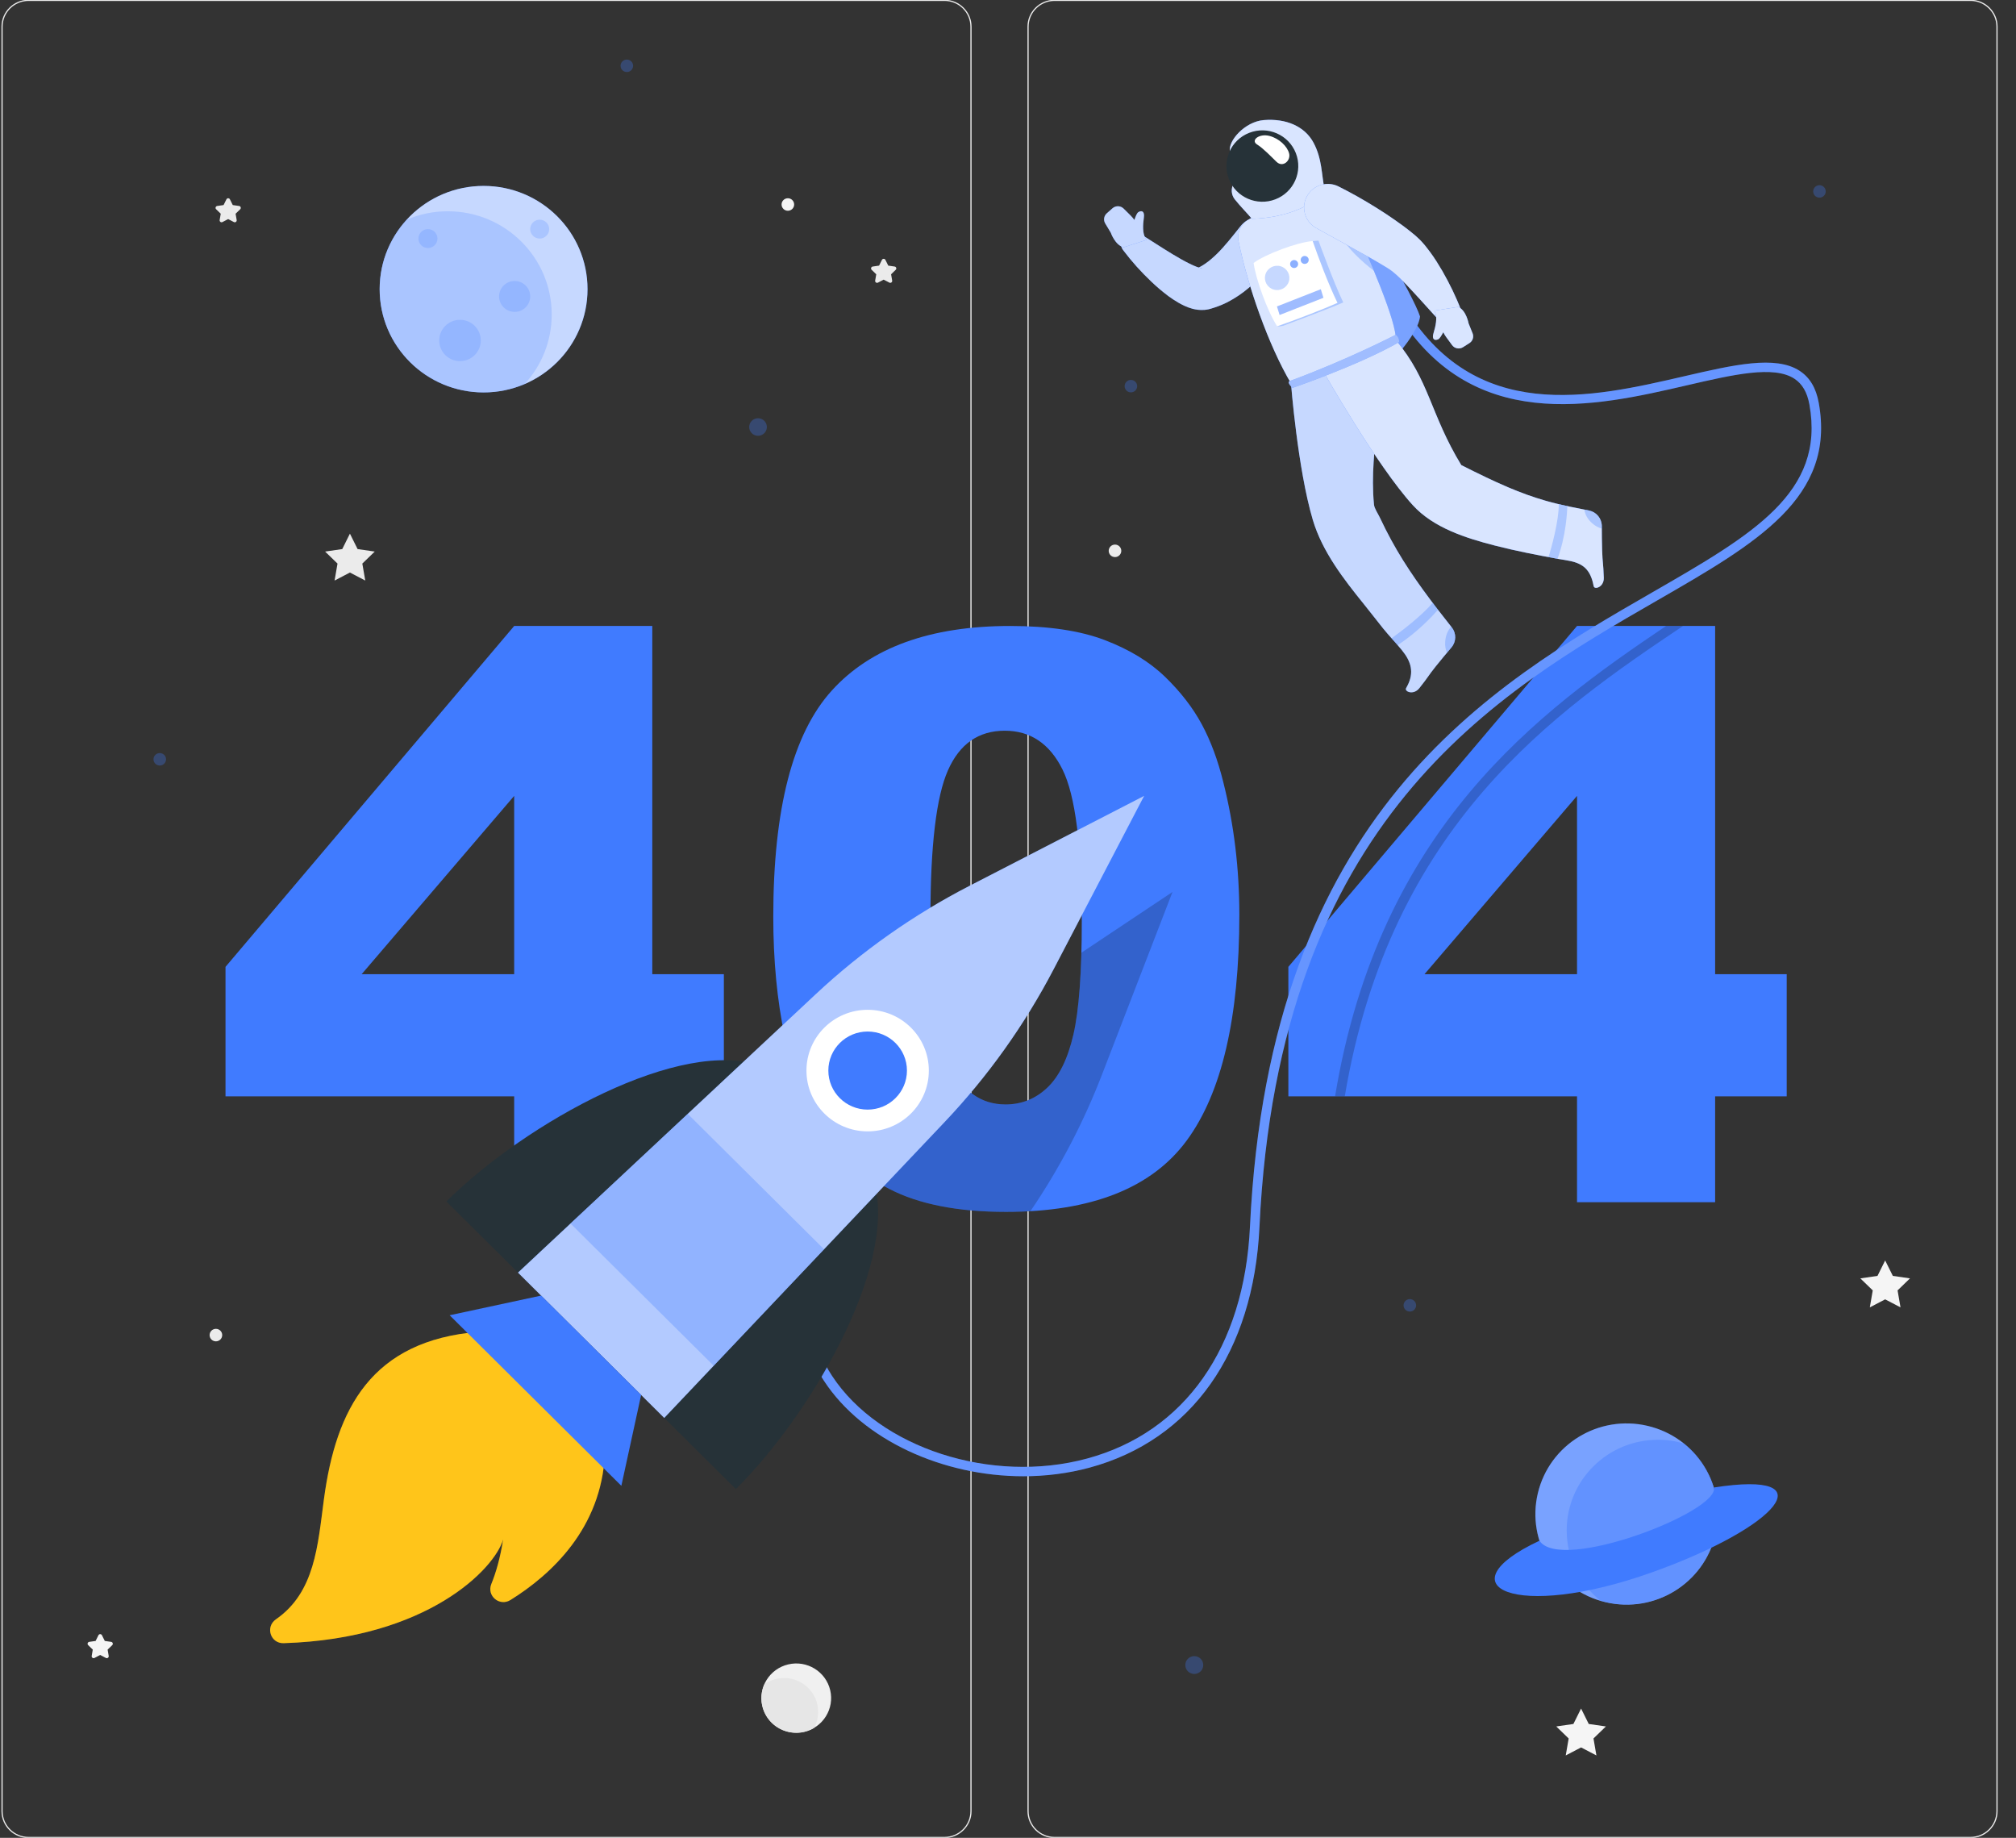 <svg width="599" height="546" viewBox="0 0 599 546" fill="none" xmlns="http://www.w3.org/2000/svg">
<rect x="0" y="0" width="599" height="546" fill="#333333" stroke="none"/>
<g clip-path="url(#clip0_1879_33134)">
<path d="M280.635 546.063H8.479C4.043 546.063 0.434 542.479 0.434 538.071V7.921C0.434 3.515 4.043 -0.07 8.479 -0.07H280.635C285.069 -0.07 288.678 3.515 288.678 7.921V538.071C288.678 542.479 285.069 546.063 280.635 546.063ZM8.479 0.281C4.236 0.281 0.786 3.708 0.786 7.922V538.073C0.786 542.287 4.236 545.714 8.479 545.714H280.635C284.875 545.714 288.326 542.287 288.326 538.073V7.921C288.326 3.708 284.875 0.28 280.635 0.28L8.479 0.281Z" fill="#EBEBEB"/>
<path d="M585.485 546.063H313.329C308.895 546.063 305.285 542.479 305.285 538.071V7.921C305.285 3.515 308.895 -0.07 313.329 -0.07H585.485C589.922 -0.07 593.53 3.515 593.53 7.921V538.071C593.53 542.479 589.92 546.063 585.485 546.063ZM313.329 0.281C309.088 0.281 305.638 3.708 305.638 7.922V538.073C305.638 542.287 309.088 545.714 313.329 545.714H585.485C589.727 545.714 593.177 542.287 593.177 538.073V7.921C593.177 3.708 589.727 0.28 585.485 0.28L313.329 0.281Z" fill="#EBEBEB"/>
<path d="M103.969 158.539L106.248 163.125L111.343 163.862L107.656 167.432L108.527 172.473L103.969 170.093L99.411 172.473L100.282 167.432L96.594 163.862L101.69 163.125L103.969 158.539Z" fill="#EBEBEB"/>
<path d="M560.125 374.469L562.404 379.055L567.5 379.792L563.813 383.362L564.684 388.403L560.125 386.023L555.567 388.403L556.437 383.362L552.75 379.792L557.846 379.055L560.125 374.469Z" fill="#F5F5F5"/>
<path d="M469.774 507.586L472.053 512.172L477.149 512.907L473.461 516.479L474.332 521.52L469.774 519.14L465.216 521.52L466.087 516.479L462.398 512.907L467.495 512.172L469.774 507.586Z" fill="#F5F5F5"/>
<path d="M263.077 77.21L263.923 78.912L265.814 79.185C266.286 79.254 266.475 79.829 266.133 80.161L264.764 81.487L265.087 83.359C265.167 83.826 264.674 84.182 264.252 83.962L262.56 83.079L260.867 83.962C260.444 84.183 259.951 83.826 260.033 83.359L260.355 81.487L258.987 80.161C258.646 79.831 258.833 79.254 259.305 79.185L261.197 78.912L262.042 77.21C262.255 76.784 262.866 76.784 263.077 77.21Z" fill="#EBEBEB"/>
<path d="M30.288 485.804L31.134 487.506L33.025 487.779C33.497 487.848 33.686 488.423 33.343 488.755L31.975 490.081L32.298 491.952C32.378 492.42 31.885 492.776 31.463 492.556L29.771 491.672L28.078 492.556C27.655 492.776 27.162 492.42 27.244 491.952L27.566 490.081L26.198 488.755C25.857 488.424 26.044 487.848 26.516 487.779L28.408 487.506L29.253 485.804C29.466 485.378 30.076 485.378 30.288 485.804Z" fill="#F5F5F5"/>
<path d="M68.313 59.218L69.158 60.92L71.05 61.193C71.522 61.262 71.711 61.837 71.368 62.169L70 63.495L70.323 65.366C70.403 65.834 69.91 66.19 69.487 65.968L67.794 65.085L66.103 65.968C65.68 66.19 65.187 65.833 65.267 65.366L65.59 63.495L64.221 62.169C63.88 61.838 64.068 61.262 64.54 61.193L66.431 60.92L67.277 59.218C67.491 58.792 68.101 58.792 68.313 59.218Z" fill="#EBEBEB"/>
<path d="M66.022 396.639C66.022 397.665 65.185 398.497 64.151 398.497C63.118 398.497 62.281 397.665 62.281 396.639C62.281 395.613 63.118 394.781 64.151 394.781C65.183 394.781 66.022 395.613 66.022 396.639Z" fill="#EBEBEB"/>
<path d="M333.162 163.647C333.162 164.673 332.325 165.505 331.292 165.505C330.259 165.505 329.422 164.673 329.422 163.647C329.422 162.621 330.259 161.789 331.292 161.789C332.325 161.789 333.162 162.621 333.162 163.647Z" fill="#EBEBEB"/>
<path d="M235.963 60.756C235.963 61.782 235.126 62.614 234.093 62.614C233.06 62.614 232.223 61.782 232.223 60.756C232.223 59.73 233.06 58.898 234.093 58.898C235.126 58.898 235.963 59.731 235.963 60.756Z" fill="#F5F5F5"/>
<path d="M238.971 514.495C244.538 513.189 247.985 507.649 246.67 502.119C245.356 496.59 239.778 493.166 234.212 494.472C228.645 495.778 225.198 501.318 226.513 506.847C227.827 512.377 233.405 515.801 238.971 514.495Z" fill="#F0F0F0"/>
<path d="M232.988 498.523C230.789 498.523 228.746 499.223 227.082 500.427C226.533 501.687 226.223 503.073 226.223 504.529C226.223 510.213 230.86 514.805 236.582 514.805C238.513 514.805 240.331 514.273 241.881 513.351C241.867 513.337 241.867 513.337 241.881 513.337C242.656 511.909 243.093 510.285 243.093 508.549C243.093 503.017 238.569 498.523 232.988 498.523Z" fill="#E6E6E6"/>
<path d="M152.774 325.706H67.004V287.241L152.774 185.969H193.809V289.422H215.077V325.706H193.809V357.166H152.774V325.706ZM152.774 289.422V236.449L107.453 289.422H152.774Z" fill="#407BFF"/>
<path d="M229.758 272.314C229.758 240.318 235.555 217.929 247.154 205.145C258.752 192.361 276.416 185.969 300.154 185.969C311.557 185.969 320.921 187.367 328.242 190.16C335.562 192.955 341.535 196.591 346.158 201.068C350.781 205.546 354.423 210.253 357.081 215.191C359.741 220.127 361.879 225.888 363.497 232.473C366.655 245.026 368.235 258.116 368.235 271.741C368.235 302.282 363.033 324.636 352.63 338.796C342.226 352.958 324.31 360.036 298.88 360.036C284.622 360.036 273.101 357.777 264.318 353.262C255.532 348.747 248.325 342.125 242.702 333.399C238.615 327.199 235.436 318.721 233.166 307.966C230.892 297.211 229.758 285.328 229.758 272.314ZM276.457 272.429C276.457 293.863 278.364 308.502 282.178 316.349C285.993 324.195 291.522 328.118 298.765 328.118C303.543 328.118 307.686 326.453 311.192 323.123C314.699 319.793 317.279 314.532 318.938 307.336C320.594 300.142 321.423 288.926 321.423 273.693C321.423 251.343 319.516 236.32 315.702 228.627C311.887 220.932 306.166 217.087 298.536 217.087C290.752 217.087 285.127 221.011 281.658 228.856C278.191 236.702 276.457 251.227 276.457 272.429Z" fill="#407BFF"/>
<path d="M468.571 325.706H382.801V287.241L468.571 185.969H509.606V289.422H530.874V325.706H509.606V357.166H468.571V325.706ZM468.571 289.422V236.449L423.251 289.422H468.571Z" fill="#407BFF"/>
<g opacity="0.3">
<path d="M227.855 126.861C227.855 128.303 226.678 129.472 225.226 129.472C223.775 129.472 222.598 128.303 222.598 126.861C222.598 125.419 223.775 124.25 225.226 124.25C226.678 124.25 227.855 125.419 227.855 126.861Z" fill="#407BFF"/>
<path d="M47.47 227.431C48.5 227.431 49.335 226.602 49.335 225.579C49.335 224.556 48.5 223.727 47.47 223.727C46.44 223.727 45.605 224.556 45.605 225.579C45.605 226.602 46.44 227.431 47.47 227.431Z" fill="#407BFF"/>
<path d="M354.848 497.316C356.321 497.316 357.516 496.129 357.516 494.666C357.516 493.202 356.321 492.016 354.848 492.016C353.374 492.016 352.18 493.202 352.18 494.666C352.18 496.129 353.374 497.316 354.848 497.316Z" fill="#407BFF"/>
<path d="M418.896 389.65C419.926 389.65 420.761 388.82 420.761 387.798C420.761 386.775 419.926 385.945 418.896 385.945C417.866 385.945 417.031 386.775 417.031 387.798C417.031 388.82 417.866 389.65 418.896 389.65Z" fill="#407BFF"/>
<path d="M542.468 56.868C542.468 57.891 541.633 58.72 540.603 58.72C539.573 58.72 538.738 57.891 538.738 56.868C538.738 55.844 539.573 55.016 540.603 55.016C541.633 55.016 542.468 55.844 542.468 56.868Z" fill="#407BFF"/>
<path d="M188.112 19.547C188.112 20.571 187.278 21.4 186.247 21.4C185.217 21.4 184.383 20.571 184.383 19.547C184.383 18.524 185.217 17.695 186.247 17.695C187.278 17.695 188.112 18.524 188.112 19.547Z" fill="#407BFF"/>
<path d="M336.017 116.572C337.047 116.572 337.882 115.742 337.882 114.719C337.882 113.696 337.047 112.867 336.017 112.867C334.987 112.867 334.152 113.696 334.152 114.719C334.152 115.742 334.987 116.572 336.017 116.572Z" fill="#407BFF"/>
</g>
<path d="M143.685 116.582C160.74 116.582 174.565 102.849 174.565 85.908C174.565 68.968 160.74 55.234 143.685 55.234C126.63 55.234 112.805 68.968 112.805 85.908C112.805 102.849 126.63 116.582 143.685 116.582Z" fill="#407BFF"/>
<path opacity="0.7" d="M143.685 116.582C160.74 116.582 174.565 102.849 174.565 85.908C174.565 68.968 160.74 55.234 143.685 55.234C126.63 55.234 112.805 68.968 112.805 85.908C112.805 102.849 126.63 116.582 143.685 116.582Z" fill="white"/>
<path opacity="0.2" d="M133.04 62.766C128.711 62.766 124.603 63.655 120.861 65.244C115.857 70.694 112.805 77.953 112.805 85.91C112.805 102.846 126.627 116.576 143.676 116.576C148.019 116.576 152.157 115.687 155.914 114.084C155.914 114.084 155.914 114.084 155.914 114.07C160.888 108.618 163.925 101.389 163.925 93.447C163.927 76.495 150.105 62.766 133.04 62.766Z" fill="#407BFF"/>
<path opacity="0.2" d="M129.974 70.874C129.974 72.423 128.71 73.679 127.151 73.679C125.592 73.679 124.328 72.423 124.328 70.874C124.328 69.326 125.592 68.07 127.151 68.07C128.71 68.07 129.974 69.326 129.974 70.874Z" fill="#407BFF"/>
<path opacity="0.2" d="M163.177 68.07C163.177 69.618 161.913 70.874 160.354 70.874C158.796 70.874 157.531 69.618 157.531 68.07C157.531 66.521 158.796 65.266 160.354 65.266C161.913 65.267 163.177 66.521 163.177 68.07Z" fill="#407BFF"/>
<path opacity="0.2" d="M157.533 88.066C157.533 90.6 155.465 92.655 152.913 92.655C150.362 92.655 148.293 90.6 148.293 88.066C148.293 85.532 150.361 83.477 152.913 83.477C155.464 83.477 157.533 85.532 157.533 88.066Z" fill="#407BFF"/>
<path opacity="0.2" d="M142.853 101.149C142.853 104.537 140.088 107.282 136.679 107.282C133.268 107.282 130.504 104.536 130.504 101.149C130.504 97.761 133.269 95.016 136.679 95.016C140.088 95.016 142.853 97.762 142.853 101.149Z" fill="#407BFF"/>
<path d="M509.672 455.988C513.111 441.521 504.093 427.024 489.528 423.608C474.964 420.192 460.369 429.15 456.93 443.617C453.491 458.085 462.51 472.582 477.074 475.998C491.639 479.414 506.233 470.455 509.672 455.988Z" fill="#407BFF"/>
<path opacity="0.3" d="M509.672 455.988C513.111 441.521 504.093 427.024 489.528 423.608C474.964 420.192 460.369 429.15 456.93 443.617C453.491 458.085 462.51 472.582 477.074 475.998C491.639 479.414 506.233 470.455 509.672 455.988Z" fill="white"/>
<path opacity="0.4" d="M500.411 428.879C497.946 428.136 495.32 427.742 492.605 427.742C477.639 427.742 465.504 439.796 465.504 454.661C465.504 463.087 469.392 470.592 475.497 475.533C477.962 476.276 480.587 476.669 483.303 476.669C498.27 476.669 510.404 464.615 510.404 449.75C510.404 441.326 506.515 433.806 500.411 428.879Z" fill="#407BFF"/>
<path d="M457.417 457.73C428.476 471.257 450.066 481.683 490.837 467.128C528.587 453.652 542.939 436.652 509.233 441.92C510.972 449.071 463.692 467.371 457.417 457.73Z" fill="#407BFF"/>
<path opacity="0.2" d="M500.074 185.961C462.175 211.399 413.113 244.943 399.569 325.695H396.68C409.858 245.923 457.129 211.497 495.043 185.961H500.074Z" fill="black"/>
<path d="M304.056 438.577C280.138 438.578 256.405 427.85 244.88 410.316C237.758 399.482 229.489 376.786 254.119 346.507L256.312 348.268C238.889 369.687 235.667 391.178 247.241 408.786C261.326 430.219 294.591 440.995 322.968 433.325C352.042 425.467 369.693 400.346 371.397 364.406C377.225 241.476 442.973 203.609 490.98 175.959C520.806 158.781 542.356 146.369 537.619 120.186C536.962 116.553 535.504 114.043 533.161 112.513C527.026 108.497 515.046 111.272 501.176 114.484C473.966 120.78 436.701 129.404 414.501 91.896L416.931 90.477C438.081 126.209 472.711 118.197 500.536 111.755C515.039 108.401 527.564 105.501 534.711 110.172C537.735 112.149 539.594 115.262 540.394 119.69C545.481 147.805 522.054 161.298 492.394 178.381C444.947 205.708 379.968 243.133 374.212 364.536C372.447 401.771 354.039 427.828 323.707 436.026C317.315 437.754 310.676 438.575 304.056 438.577Z" fill="#407BFF"/>
<path opacity="0.2" d="M304.056 438.577C280.138 438.578 256.405 427.85 244.88 410.316C237.758 399.482 229.489 376.786 254.119 346.507L256.312 348.268C238.889 369.687 235.667 391.178 247.241 408.786C261.326 430.219 294.591 440.995 322.968 433.325C352.042 425.467 369.693 400.346 371.397 364.406C377.225 241.476 442.973 203.609 490.98 175.959C520.806 158.781 542.356 146.369 537.619 120.186C536.962 116.553 535.504 114.043 533.161 112.513C527.026 108.497 515.046 111.272 501.176 114.484C473.966 120.78 436.701 129.404 414.501 91.896L416.931 90.477C438.081 126.209 472.711 118.197 500.536 111.755C515.039 108.401 527.564 105.501 534.711 110.172C537.735 112.149 539.594 115.262 540.394 119.69C545.481 147.805 522.054 161.298 492.394 178.381C444.947 205.708 379.968 243.133 374.212 364.536C372.447 401.771 354.039 427.828 323.707 436.026C317.315 437.754 310.676 438.575 304.056 438.577Z" fill="white"/>
<path d="M385.434 58.734C395.095 58.559 404.576 61.721 404.576 61.721C404.576 61.721 420.03 88.001 421.915 94.015C421.265 99.951 411.182 109.682 411.182 109.682L385.434 58.734Z" fill="#407BFF"/>
<path opacity="0.3" d="M385.434 58.734C395.095 58.559 404.576 61.721 404.576 61.721C404.576 61.721 420.03 88.001 421.915 94.015C421.265 99.951 411.182 109.682 411.182 109.682L385.434 58.734Z" fill="white"/>
<path d="M431.354 186.387C425.525 179.04 419.801 171.556 415.063 163.448C413.879 161.422 412.757 159.359 411.696 157.267C411.092 156.079 410.509 154.88 409.942 153.673C409.448 152.619 408.355 151.067 408.245 149.916C406.553 132.175 412.667 119.116 406.796 104.875L383.582 113.887C383.582 113.887 385.557 139.258 390.062 154.435C392.859 163.851 399.188 172.004 405.288 179.547C407.197 181.907 409.036 184.321 410.94 186.684C412.743 188.921 414.762 190.974 416.569 193.2C419.313 196.578 420.227 199.802 418.141 203.785C418.029 203.998 417.912 204.209 417.793 204.419C417.201 205.457 419.972 206.633 421.712 204.449C424.59 200.835 424.138 201.058 426.592 197.976C428.081 196.106 429.792 194.086 431.269 192.33C432.713 190.618 432.745 188.14 431.354 186.387Z" fill="#407BFF"/>
<path opacity="0.7" d="M431.354 186.387C425.525 179.04 419.801 171.556 415.063 163.448C413.879 161.422 412.757 159.359 411.696 157.267C411.092 156.079 410.509 154.88 409.942 153.673C409.448 152.619 408.355 151.067 408.245 149.916C406.553 132.175 412.667 119.116 406.796 104.875L383.582 113.887C383.582 113.887 385.557 139.258 390.062 154.435C392.859 163.851 399.188 172.004 405.288 179.547C407.197 181.907 409.036 184.321 410.94 186.684C412.743 188.921 414.762 190.974 416.569 193.2C419.313 196.578 420.227 199.802 418.141 203.785C418.029 203.998 417.912 204.209 417.793 204.419C417.201 205.457 419.972 206.633 421.712 204.449C424.59 200.835 424.138 201.058 426.592 197.976C428.081 196.106 429.792 194.086 431.269 192.33C432.713 190.618 432.745 188.14 431.354 186.387Z" fill="white"/>
<path opacity="0.3" d="M425.68 179.086C422.572 182.817 416.254 187.657 413.469 189.618C414.075 190.289 414.675 190.973 415.277 191.658C421.01 187.938 425.543 183.112 427.263 181.152C426.731 180.473 426.206 179.779 425.68 179.086Z" fill="#407BFF"/>
<path opacity="0.3" d="M431.347 186.39C431.293 186.318 431.237 186.259 431.183 186.188C430.205 187.2 429.516 188.814 429.401 190.625C429.308 191.877 429.519 193.022 429.932 193.917C430.401 193.376 430.84 192.842 431.269 192.333C432.718 190.62 432.738 188.143 431.347 186.39Z" fill="#407BFF"/>
<path d="M379.914 75.533C377.485 79.041 374.623 82.499 370.929 85.604C369.095 87.165 367.002 88.578 364.703 89.776C363.543 90.364 362.324 90.874 361.063 91.295L360.111 91.599L359.804 91.694C359.581 91.761 359.357 91.822 359.132 91.875C358.706 91.97 358.279 92.034 357.901 92.065C356.375 92.18 355.269 91.964 354.357 91.739C352.557 91.252 351.355 90.601 350.217 89.969C349.097 89.327 348.113 88.669 347.181 87.99C345.346 86.602 343.686 85.209 342.139 83.723C339.024 80.769 336.261 77.705 333.696 74.294C332.526 72.738 332.848 70.536 334.414 69.375C335.621 68.478 337.218 68.464 338.421 69.219L338.528 69.287C341.854 71.384 345.21 73.596 348.484 75.576C350.137 76.545 351.752 77.519 353.341 78.278C354.121 78.67 354.887 79.027 355.577 79.28C356.25 79.541 356.92 79.689 357.095 79.654C357.169 79.65 357.081 79.551 356.562 79.569C356.437 79.576 356.259 79.593 356.079 79.632C355.975 79.651 355.873 79.678 355.772 79.71C355.675 79.742 355.813 79.684 355.821 79.675L356.288 79.439C356.908 79.125 357.503 78.733 358.106 78.334C359.312 77.523 360.461 76.494 361.634 75.366C363.953 73.077 366.186 70.228 368.542 67.266L368.573 67.225C370.986 64.19 375.42 63.673 378.476 66.07C381.402 68.365 381.99 72.521 379.914 75.533Z" fill="#407BFF"/>
<path opacity="0.7" d="M379.914 75.533C377.485 79.041 374.623 82.499 370.929 85.604C369.095 87.165 367.002 88.578 364.703 89.776C363.543 90.364 362.324 90.874 361.063 91.295L360.111 91.599L359.804 91.694C359.581 91.761 359.357 91.822 359.132 91.875C358.706 91.97 358.279 92.034 357.901 92.065C356.375 92.18 355.269 91.964 354.357 91.739C352.557 91.252 351.355 90.601 350.217 89.969C349.097 89.327 348.113 88.669 347.181 87.99C345.346 86.602 343.686 85.209 342.139 83.723C339.024 80.769 336.261 77.705 333.696 74.294C332.526 72.738 332.848 70.536 334.414 69.375C335.621 68.478 337.218 68.464 338.421 69.219L338.528 69.287C341.854 71.384 345.21 73.596 348.484 75.576C350.137 76.545 351.752 77.519 353.341 78.278C354.121 78.67 354.887 79.027 355.577 79.28C356.25 79.541 356.92 79.689 357.095 79.654C357.169 79.65 357.081 79.551 356.562 79.569C356.437 79.576 356.259 79.593 356.079 79.632C355.975 79.651 355.873 79.678 355.772 79.71C355.675 79.742 355.813 79.684 355.821 79.675L356.288 79.439C356.908 79.125 357.503 78.733 358.106 78.334C359.312 77.523 360.461 76.494 361.634 75.366C363.953 73.077 366.186 70.228 368.542 67.266L368.573 67.225C370.986 64.19 375.42 63.673 378.476 66.07C381.402 68.365 381.99 72.521 379.914 75.533Z" fill="white"/>
<path d="M328.39 66.384L330.042 69.137C330.042 69.137 331.303 72.799 333.827 73.477L340.669 71.276L340.326 70.705C340.329 70.706 340.333 70.706 340.336 70.706C339.459 69.38 339.554 66.824 339.863 64.697C340.17 62.571 339.059 62.495 338.239 63.024C337.765 63.329 337.43 64.3 337.045 65.345C336.708 64.885 336.348 64.441 335.94 64.038L333.85 61.97C332.948 61.078 331.503 61.038 330.552 61.878L328.858 63.373C327.995 64.134 327.799 65.399 328.39 66.384Z" fill="#407BFF"/>
<path opacity="0.7" d="M328.39 66.384L330.042 69.137C330.042 69.137 331.303 72.799 333.827 73.477L340.669 71.276L340.326 70.705C340.329 70.706 340.333 70.706 340.336 70.706C339.459 69.38 339.554 66.824 339.863 64.697C340.17 62.571 339.059 62.495 338.239 63.024C337.765 63.329 337.43 64.3 337.045 65.345C336.708 64.885 336.348 64.441 335.94 64.038L333.85 61.97C332.948 61.078 331.503 61.038 330.552 61.878L328.858 63.373C327.995 64.134 327.799 65.399 328.39 66.384Z" fill="white"/>
<path d="M392.363 56.315C385.811 57.894 376.809 61.608 370.73 65.37C368.575 66.703 367.5 69.234 368.007 71.705C370.719 84.921 376.906 102.624 383.585 113.885L414.749 101.08C414.963 95.62 407.397 77.952 399.691 60.876C398.306 57.804 395.655 55.522 392.363 56.315Z" fill="#407BFF"/>
<path opacity="0.8" d="M392.363 56.315C385.811 57.894 376.809 61.608 370.73 65.37C368.575 66.703 367.5 69.234 368.007 71.705C370.719 84.921 376.906 102.624 383.585 113.885L414.749 101.08C414.963 95.62 407.397 77.952 399.691 60.876C398.306 57.804 395.655 55.522 392.363 56.315Z" fill="white"/>
<path opacity="0.3" d="M404.513 71.7L398.328 69.641C399.712 73.234 404.717 77.79 408.236 80.465C407.076 77.657 405.819 74.721 404.513 71.7Z" fill="#407BFF"/>
<path d="M390.307 42.45C387.735 37.577 382.169 35.124 375.486 35.679C369.851 36.146 364.853 41.861 365.446 44.95C366.038 48.038 370.781 49.346 371.639 50.418L367.731 53.232C365.786 54.633 365.406 57.358 366.891 59.234C368.536 61.309 370.701 63.476 371.962 65.006C382.764 64.727 390.752 60.634 393.63 56.696C392.596 51.685 392.865 47.297 390.307 42.45Z" fill="#407BFF"/>
<path opacity="0.8" d="M390.307 42.45C387.735 37.577 382.169 35.124 375.486 35.679C369.851 36.146 364.853 41.861 365.446 44.95C366.038 48.038 370.781 49.346 371.639 50.418L367.731 53.232C365.786 54.633 365.406 57.358 366.891 59.234C368.536 61.309 370.701 63.476 371.962 65.006C382.764 64.727 390.752 60.634 393.63 56.696C392.596 51.685 392.865 47.297 390.307 42.45Z" fill="white"/>
<path d="M385.016 45.472C387.161 50.927 384.451 57.075 378.96 59.206C373.469 61.337 367.278 58.645 365.133 53.19C362.988 47.737 365.699 41.587 371.19 39.456C376.679 37.326 382.869 40.019 385.016 45.472Z" fill="#263238"/>
<path d="M476.525 171.635C476.369 167.031 476.169 167.491 476.034 163.566C475.952 161.182 475.942 158.541 475.926 156.254C475.911 154.021 474.323 152.11 472.12 151.666C470.252 151.289 468.379 150.931 466.514 150.536C464.082 150.021 461.677 149.466 459.288 148.778C457.436 148.243 455.6 147.653 453.785 147.004C451.84 146.308 449.921 145.545 448.021 144.736C445.8 143.789 443.606 142.781 441.428 141.743C438.997 140.583 436.584 139.385 434.18 138.171C424.904 122.918 424.704 112.868 414.75 101.078L393.383 110.679C393.383 110.679 409.082 138.35 419.774 150.082C425.929 156.835 435.585 159.878 444.196 162.087C450.409 163.681 456.709 164.9 463.016 166.051C465.469 166.497 468.134 166.671 470.244 168.126C471.905 169.271 472.765 171.059 473.256 172.958C473.356 173.346 473.44 173.738 473.516 174.133C473.742 175.305 476.621 174.42 476.525 171.635Z" fill="#407BFF"/>
<path opacity="0.8" d="M476.525 171.635C476.369 167.031 476.169 167.491 476.034 163.566C475.952 161.182 475.942 158.541 475.926 156.254C475.911 154.021 474.323 152.11 472.12 151.666C470.252 151.289 468.379 150.931 466.514 150.536C464.082 150.021 461.677 149.466 459.288 148.778C457.436 148.243 455.6 147.653 453.785 147.004C451.84 146.308 449.921 145.545 448.021 144.736C445.8 143.789 443.606 142.781 441.428 141.743C438.997 140.583 436.584 139.385 434.18 138.171C424.904 122.918 424.704 112.868 414.75 101.078L393.383 110.679C393.383 110.679 409.082 138.35 419.774 150.082C425.929 156.835 435.585 159.878 444.196 162.087C450.409 163.681 456.709 164.9 463.016 166.051C465.469 166.497 468.134 166.671 470.244 168.126C471.905 169.271 472.765 171.059 473.256 172.958C473.356 173.346 473.44 173.738 473.516 174.133C473.742 175.305 476.621 174.42 476.525 171.635Z" fill="white"/>
<path opacity="0.3" d="M465.689 150.36C464.848 150.177 463.994 149.989 463.144 149.789C463.21 154.623 460.928 162.973 460.09 165.503C460.979 165.669 461.881 165.84 462.771 166.008C465.244 159.365 465.633 152.333 465.689 150.36Z" fill="#407BFF"/>
<path opacity="0.3" d="M475.923 156.252C475.907 154.014 474.325 152.107 472.126 151.659C471.683 151.569 471.227 151.474 470.781 151.398C470.874 152.714 471.697 154.242 473.076 155.454C473.979 156.263 475.001 156.801 475.94 157.054C475.926 156.776 475.924 156.514 475.923 156.252Z" fill="#407BFF"/>
<path d="M383.021 45.558C383.591 47.681 381.2 49.912 379.286 48.077C377.732 46.587 375.393 44.092 373.483 42.907C371.521 41.687 374.137 39.565 377.218 40.388C380.095 41.158 382.45 43.434 383.021 45.558Z" fill="white"/>
<path d="M383.184 113.203C382.19 113.567 384.006 115.241 384.006 115.241C384.006 115.241 403.695 108.539 415.71 101.639C415.812 100.195 414.755 99.43 414.755 99.43C414.755 99.43 400.136 106.995 383.184 113.203Z" fill="#407BFF"/>
<path opacity="0.5" d="M383.184 113.203C382.19 113.567 384.006 115.241 384.006 115.241C384.006 115.241 403.695 108.539 415.71 101.639C415.812 100.195 414.755 99.43 414.755 99.43C414.755 99.43 400.136 106.995 383.184 113.203Z" fill="white"/>
<path d="M397.697 55.388C401.584 57.339 405.243 59.404 408.898 61.69C410.717 62.828 412.528 63.997 414.312 65.258C416.111 66.495 417.885 67.798 419.665 69.265L420.333 69.808L421.166 70.555C421.758 71.073 422.192 71.55 422.628 72.026C423.085 72.517 423.461 72.991 423.832 73.462C424.216 73.937 424.581 74.409 424.91 74.874C426.304 76.733 427.44 78.624 428.555 80.5C430.721 84.304 432.597 88.102 434.144 92.189C434.835 94.012 433.908 96.044 432.071 96.732C430.693 97.247 429.193 96.855 428.24 95.855L428.171 95.78C425.34 92.801 422.624 89.658 419.891 86.739C417.217 83.828 414.377 80.84 412.087 79.541C408.888 77.559 405.325 75.59 401.784 73.651L391.125 67.774L391.098 67.76C387.694 65.884 386.467 61.623 388.355 58.242C390.2 54.945 394.338 53.708 397.697 55.388Z" fill="#407BFF"/>
<path opacity="0.8" d="M397.697 55.388C401.584 57.339 405.243 59.404 408.898 61.69C410.717 62.828 412.528 63.997 414.312 65.258C416.111 66.495 417.885 67.798 419.665 69.265L420.333 69.808L421.166 70.555C421.758 71.073 422.192 71.55 422.628 72.026C423.085 72.517 423.461 72.991 423.832 73.462C424.216 73.937 424.581 74.409 424.91 74.874C426.304 76.733 427.44 78.624 428.555 80.5C430.721 84.304 432.597 88.102 434.144 92.189C434.835 94.012 433.908 96.044 432.071 96.732C430.693 97.247 429.193 96.855 428.24 95.855L428.171 95.78C425.34 92.801 422.624 89.658 419.891 86.739C417.217 83.828 414.377 80.84 412.087 79.541C408.888 77.559 405.325 75.59 401.784 73.651L391.125 67.774L391.098 67.76C387.694 65.884 386.467 61.623 388.355 58.242C390.2 54.945 394.338 53.708 397.697 55.388Z" fill="white"/>
<path d="M437.543 99.031L436.347 96.056C436.347 96.056 435.679 92.242 433.292 91.18L426.189 92.288L426.437 92.906C426.434 92.904 426.431 92.903 426.427 92.903C427.084 94.348 426.586 96.859 425.947 98.91C425.307 100.963 426.392 101.211 427.285 100.816C427.801 100.588 428.286 99.682 428.83 98.709C429.091 99.217 429.377 99.711 429.715 100.172L431.453 102.539C432.203 103.56 433.624 103.826 434.696 103.144L436.604 101.93C437.578 101.313 437.973 100.096 437.543 99.031Z" fill="#407BFF"/>
<path opacity="0.8" d="M437.543 99.031L436.347 96.056C436.347 96.056 435.679 92.242 433.292 91.18L426.189 92.288L426.437 92.906C426.434 92.904 426.431 92.903 426.427 92.903C427.084 94.348 426.586 96.859 425.947 98.91C425.307 100.963 426.392 101.211 427.285 100.816C427.801 100.588 428.286 99.682 428.83 98.709C429.091 99.217 429.377 99.711 429.715 100.172L431.453 102.539C432.203 103.56 433.624 103.826 434.696 103.144L436.604 101.93C437.578 101.313 437.973 100.096 437.543 99.031Z" fill="white"/>
<path opacity="0.3" d="M391.744 71.484L390.026 71.623L379.477 96.941C380.097 96.983 380.666 96.931 381.193 96.802C381.193 96.802 394.949 91.71 399.112 89.844C396.311 84.076 391.744 71.484 391.744 71.484Z" fill="#407BFF"/>
<path d="M372.48 78.128C373.068 82.688 376.51 92.379 379.478 96.941C384.63 95.177 393.234 91.849 397.397 89.983C394.594 84.217 391.643 76.27 390.028 71.625C385.589 71.918 375.917 75.537 372.48 78.128Z" fill="white"/>
<path opacity="0.3" d="M382.954 83.6C382.379 85.511 380.352 86.596 378.43 86.023C376.507 85.451 375.413 83.439 375.99 81.529C376.566 79.618 378.592 78.534 380.514 79.106C382.436 79.677 383.529 81.689 382.954 83.6Z" fill="#407BFF"/>
<path opacity="0.6" d="M385.653 78.781C385.464 79.406 384.801 79.762 384.171 79.575C383.541 79.387 383.183 78.728 383.37 78.102C383.559 77.476 384.223 77.12 384.853 77.308C385.484 77.494 385.842 78.153 385.653 78.781Z" fill="#407BFF"/>
<path opacity="0.6" d="M388.797 77.562C388.608 78.188 387.944 78.543 387.314 78.356C386.684 78.168 386.326 77.509 386.515 76.883C386.704 76.257 387.368 75.902 387.998 76.089C388.628 76.277 388.986 76.936 388.797 77.562Z" fill="#407BFF"/>
<path opacity="0.5" d="M393.231 88.469L380.198 93.584L379.41 91.039L392.443 85.922L393.231 88.469Z" fill="#407BFF"/>
<path opacity="0.2" d="M321.303 283.038C321.021 293.594 320.232 301.7 318.935 307.328C317.272 314.524 314.693 319.788 311.184 323.12C307.688 326.452 303.545 328.118 298.767 328.118C291.522 328.118 285.983 324.198 282.178 316.344C281.558 315.07 280.994 313.614 280.473 311.99C272.425 318.864 264.927 326.368 258.035 334.432L250.551 343.196C254.596 347.27 259.19 350.616 264.321 353.262C273.101 357.77 284.616 360.038 298.88 360.038C301.388 360.038 303.812 359.968 306.166 359.828C314.792 347.144 321.937 333.508 327.448 319.2L348.378 264.992L321.303 283.038Z" fill="black"/>
<path d="M132.629 356.944C140.517 364.78 157.296 381.447 157.296 381.447L226.373 316.813C202.602 307.836 156.266 333.466 132.629 356.944Z" fill="#263238"/>
<path d="M218.648 442.39C210.76 434.554 193.98 417.887 193.98 417.887L259.049 349.273C268.086 372.884 242.285 418.911 218.648 442.39Z" fill="#263238"/>
<path d="M313.045 287.978L339.952 236.445L288.073 263.173C271.406 271.76 256.018 282.601 242.347 295.384L153.91 378.082L197.362 421.244L280.616 333.398C293.487 319.82 304.4 304.534 313.045 287.978Z" fill="#407BFF"/>
<path opacity="0.6" d="M313.045 287.978L339.952 236.445L288.073 263.173C271.406 271.76 256.018 282.601 242.347 295.384L153.91 378.082L197.362 421.244L280.616 333.398C293.487 319.82 304.4 304.534 313.045 287.978Z" fill="white"/>
<path d="M257.797 336.117C267.838 336.117 275.977 328.032 275.977 318.059C275.977 308.085 267.838 300 257.797 300C247.757 300 239.617 308.085 239.617 318.059C239.617 328.032 247.757 336.117 257.797 336.117Z" fill="white"/>
<path d="M257.798 329.651C264.247 329.651 269.475 324.458 269.475 318.052C269.475 311.646 264.247 306.453 257.798 306.453C251.349 306.453 246.121 311.646 246.121 318.052C246.121 324.458 251.349 329.651 257.798 329.651Z" fill="#407BFF"/>
<path opacity="0.3" d="M212.058 405.745L169.52 363.491L204.347 330.922L244.846 371.149L212.058 405.745Z" fill="#407BFF"/>
<path d="M142.256 395.664C110.397 398.239 99.843 418.492 96.243 445.419C94.408 459.151 93.594 473.045 81.984 481.084C78.762 483.315 80.362 488.289 84.289 488.168C127.049 486.842 146.993 466.042 149.498 457.333C148.635 462.839 147.378 467.182 145.986 470.598C144.554 474.107 148.434 477.355 151.664 475.345C163.668 467.875 178.723 454.128 179.724 431.836C170.849 419.446 142.256 395.664 142.256 395.664Z" fill="#FFC51A"/>
<path opacity="0.2" d="M142.256 395.664C110.397 398.239 99.843 418.492 96.243 445.419C94.408 459.151 93.594 473.045 81.984 481.084C78.762 483.315 80.362 488.289 84.289 488.168C127.049 486.842 146.993 466.042 149.498 457.333C148.635 462.839 147.378 467.182 145.986 470.598C144.554 474.107 148.434 477.355 151.664 475.345C163.668 467.875 178.723 454.128 179.724 431.836C170.849 419.446 142.256 395.664 142.256 395.664Z" fill="#FFC51A"/>
<path d="M184.617 441.42L133.602 390.746L160.779 384.906L190.497 414.424L184.617 441.42Z" fill="#407BFF"/>
</g>
<defs>
<clipPath id="clip0_1879_33134">
<rect width="599" height="546" fill="white"/>
</clipPath>
</defs>
</svg>
